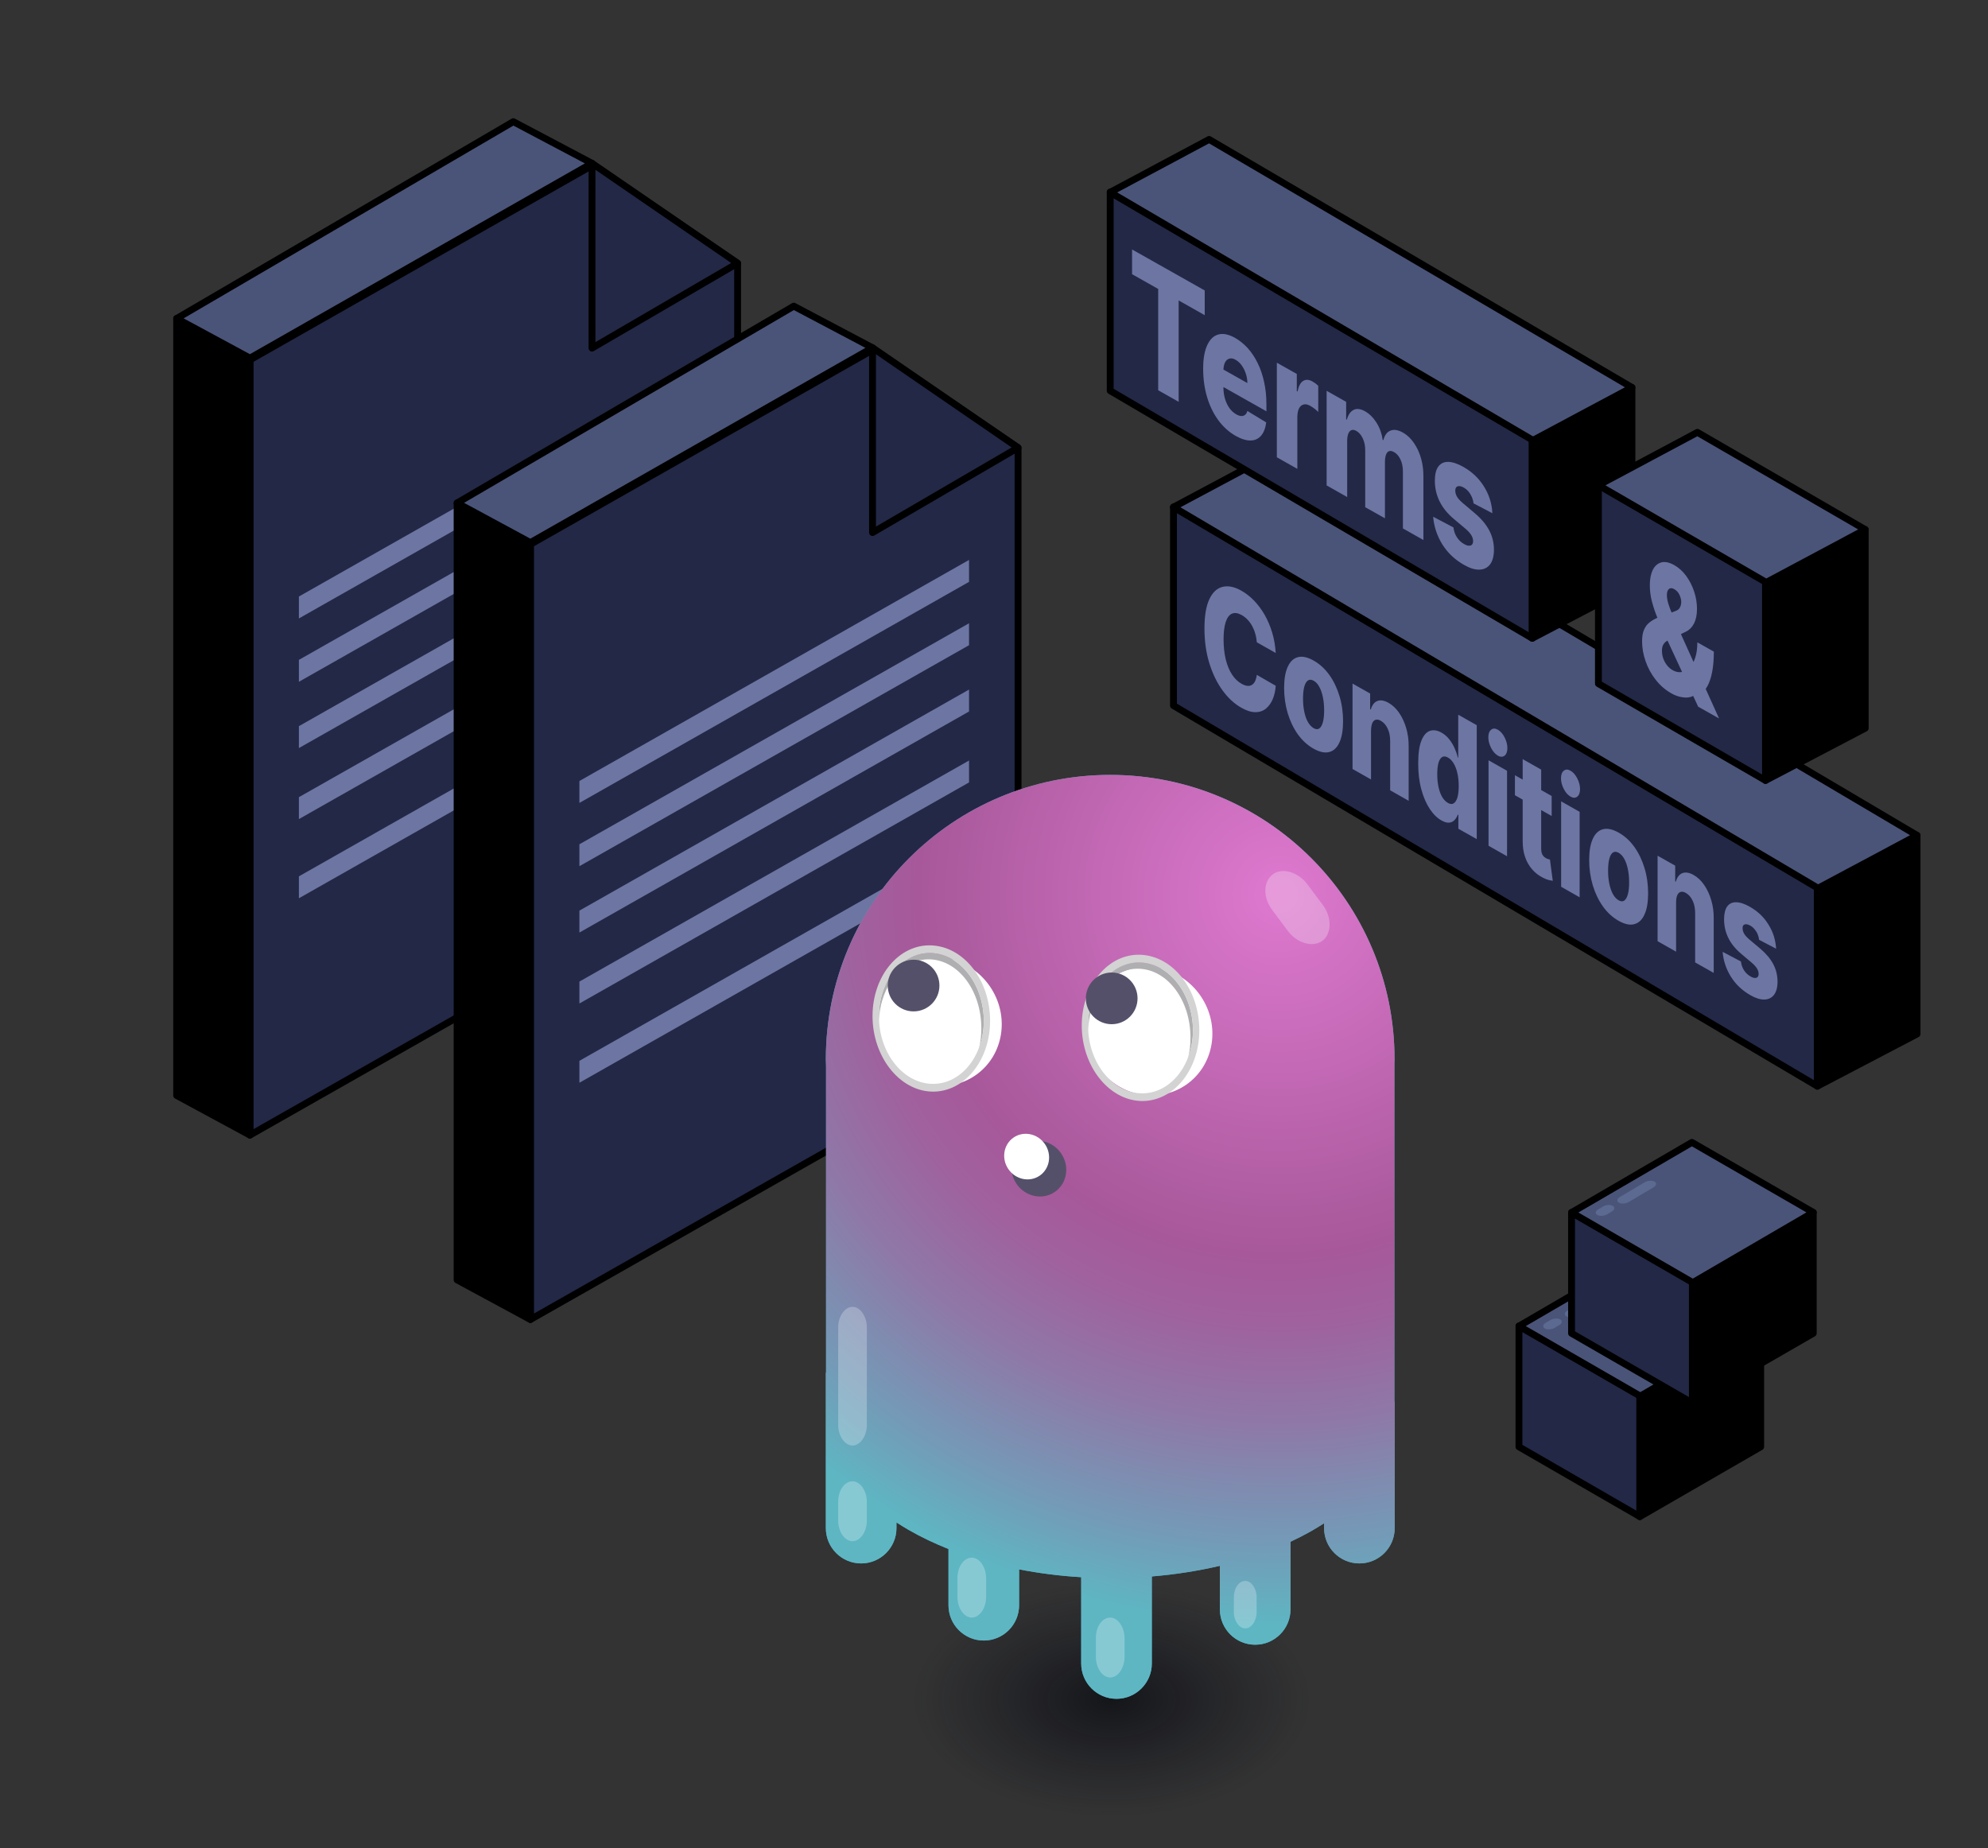 <?xml version="1.0" encoding="utf-8"?>
<!-- Generator: Adobe Illustrator 27.8.1, SVG Export Plug-In . SVG Version: 6.00 Build 0)  -->
<svg version="1.1" id="Слой_1" xmlns="http://www.w3.org/2000/svg" xmlns:xlink="http://www.w3.org/1999/xlink" x="0px" y="0px"
	 viewBox="0 0 290 269.62" style="enable-background:new 0 0 290 269.62;" xml:space="preserve">
<rect x="0" y="0" width="290" height="269.62" fill="#333333" stroke="none"/>
<style type="text/css">
	.st0{stroke:#000000;stroke-linecap:round;stroke-linejoin:round;stroke-miterlimit:10;}
	.st1{fill:#222846;stroke:#000000;stroke-linecap:round;stroke-linejoin:round;stroke-miterlimit:10;}
	.st2{fill-rule:evenodd;clip-rule:evenodd;stroke:#000000;stroke-linecap:round;stroke-linejoin:round;stroke-miterlimit:10;}
	
		.st3{fill-rule:evenodd;clip-rule:evenodd;fill:#222846;stroke:#000000;stroke-linecap:round;stroke-linejoin:round;stroke-miterlimit:10;}
	
		.st4{fill-rule:evenodd;clip-rule:evenodd;fill:#4A5479;stroke:#000000;stroke-linecap:round;stroke-linejoin:round;stroke-miterlimit:10;}
	.st5{fill-rule:evenodd;clip-rule:evenodd;fill:#5C6A91;}
	.st6{fill:#6D75A2;}
	.st7{stroke:#1A213A;stroke-linecap:round;stroke-linejoin:round;stroke-miterlimit:10;}
	.st8{stroke:#4A5479;stroke-linecap:round;stroke-linejoin:round;stroke-miterlimit:10;}
	.st9{fill:url(#SVGID_1_);}
	.st10{fill:url(#SVGID_00000129898023728044613570000003814137024545815184_);}
	.st11{fill:url(#SVGID_00000115482724003385135370000004537144101579795878_);}
	
		.st12{fill:none;stroke:url(#SVGID_00000059993876086648254440000006054474378987270033_);stroke-width:5;stroke-linecap:round;stroke-linejoin:round;stroke-miterlimit:10;}
	.st13{fill:url(#SVGID_00000082360597033911792100000005669737530791266176_);}
	.st14{fill-rule:evenodd;clip-rule:evenodd;fill:#1AD4B3;}
	.st15{fill-rule:evenodd;clip-rule:evenodd;fill:#FC4F83;}
	.st16{fill:#4A5479;stroke:#000000;stroke-linecap:round;stroke-linejoin:round;stroke-miterlimit:10;}
	
		.st17{fill:url(#SVGID_00000078011447080107407880000005118637030164385703_);stroke:#1D1D1B;stroke-width:0.211;stroke-linecap:round;stroke-linejoin:round;stroke-miterlimit:10;}
	.st18{fill-rule:evenodd;clip-rule:evenodd;}
	
		.st19{fill:url(#SVGID_00000131341389807963992270000017262751044981928835_);stroke:#1D1D1B;stroke-width:0.211;stroke-linecap:round;stroke-linejoin:round;stroke-miterlimit:10;}
	
		.st20{fill:url(#SVGID_00000039128039626211031150000011049393945023782030_);stroke:#1D1D1B;stroke-width:0.211;stroke-linecap:round;stroke-linejoin:round;stroke-miterlimit:10;}
	
		.st21{fill:url(#SVGID_00000157284295530256416550000009807223600732887446_);stroke:#1D1D1B;stroke-width:0.211;stroke-linecap:round;stroke-linejoin:round;stroke-miterlimit:10;}
	.st22{fill-rule:evenodd;clip-rule:evenodd;fill:url(#SVGID_00000164497118383426223420000002995723256069288886_);}
	.st23{fill-rule:evenodd;clip-rule:evenodd;fill:url(#SVGID_00000147195903958611949860000013299275766136193418_);}
	.st24{fill:url(#SVGID_00000112634080900205376120000010842011830306010284_);}
	.st25{fill:url(#SVGID_00000103258049249920688870000010320840826845395875_);}
	.st26{fill:url(#SVGID_00000136405090190028239740000012695002887523023233_);}
	
		.st27{fill-rule:evenodd;clip-rule:evenodd;fill:#4AA089;stroke:url(#SVGID_00000094584291791733596250000002732312839124973727_);stroke-linecap:round;stroke-linejoin:round;stroke-miterlimit:10;}
	
		.st28{fill-rule:evenodd;clip-rule:evenodd;fill:#4AA089;stroke:url(#SVGID_00000100382517047411216000000006720635829678855842_);stroke-linecap:round;stroke-linejoin:round;stroke-miterlimit:10;}
	
		.st29{fill:none;stroke:url(#SVGID_00000093134951683441289740000010430776814501897100_);stroke-width:5;stroke-linecap:round;stroke-linejoin:round;stroke-miterlimit:10;}
	.st30{fill:url(#SVGID_00000092420772212064910300000015723788285903862151_);}
	
		.st31{fill:none;stroke:url(#SVGID_00000085241540113196882840000018238298798173599927_);stroke-width:5;stroke-linecap:round;stroke-linejoin:round;stroke-miterlimit:10;}
	.st32{fill:url(#SVGID_00000067933474022542957550000006035955448649477304_);}
	
		.st33{fill:none;stroke:url(#SVGID_00000000931142252305080000000016546392851059395994_);stroke-width:5;stroke-linecap:round;stroke-linejoin:round;stroke-miterlimit:10;}
	.st34{fill:url(#SVGID_00000129181594205882740110000013279709450859804594_);}
	.st35{fill:#4A5479;}
	
		.st36{fill-rule:evenodd;clip-rule:evenodd;fill:#1AD4B3;stroke:#111422;stroke-linecap:round;stroke-linejoin:round;stroke-miterlimit:10;}
	
		.st37{fill-rule:evenodd;clip-rule:evenodd;fill:#4AA089;stroke:url(#SVGID_00000108306551121899268340000016558211822966316727_);stroke-linecap:round;stroke-linejoin:round;stroke-miterlimit:10;}
	.st38{fill:#FFFFFF;}
	
		.st39{fill-rule:evenodd;clip-rule:evenodd;fill:#FC4F83;stroke:#111422;stroke-linecap:round;stroke-linejoin:round;stroke-miterlimit:10;}
	
		.st40{fill-rule:evenodd;clip-rule:evenodd;fill:#CB3D61;stroke:#000000;stroke-linecap:round;stroke-linejoin:round;stroke-miterlimit:10;}
	.st41{fill:url(#SVGID_00000029754091281373819450000006105451829687109034_);}
	.st42{fill:url(#SVGID_00000092417040422377562860000011579774697018425255_);}
	.st43{fill:url(#SVGID_00000008860806338924678630000011686826685842515135_);}
	
		.st44{fill:none;stroke:url(#SVGID_00000117674469733775328050000014849373383083384197_);stroke-width:5;stroke-linecap:round;stroke-linejoin:round;stroke-miterlimit:10;}
	.st45{fill:url(#SVGID_00000015314198523443434070000000146740745298323099_);}
	
		.st46{fill:none;stroke:url(#SVGID_00000182497746189426300590000003242924722067055793_);stroke-width:5;stroke-linecap:round;stroke-linejoin:round;stroke-miterlimit:10;}
	.st47{fill:url(#SVGID_00000080173652968194386870000008891588271159523228_);}
	.st48{fill:url(#SVGID_00000169531411217683994410000016761064891341306525_);}
	.st49{fill:#222846;}
	.st50{fill:url(#SVGID_00000124137218502850433030000001359812608879928998_);}
	.st51{fill:url(#SVGID_00000031925439686761913490000006605146498428047277_);}
	.st52{fill:url(#SVGID_00000170278239785451882390000010620318695045475769_);}
	.st53{fill:url(#SVGID_00000051368364431901985150000002382612525745025961_);}
	.st54{fill:url(#SVGID_00000108311358213380967570000003238057293029518768_);}
	.st55{fill-rule:evenodd;clip-rule:evenodd;fill:url(#SVGID_00000030474658018184265970000011992340748596770966_);}
	.st56{fill:url(#SVGID_00000091000477130116395860000006638769843364655519_);}
	.st57{fill:url(#SVGID_00000084508542410786591820000017906045230387095484_);}
	.st58{fill:url(#SVGID_00000147188242917722919210000010220814732093524388_);}
	.st59{fill:url(#SVGID_00000142894188734544404030000014383667889811855764_);}
	.st60{fill-rule:evenodd;clip-rule:evenodd;fill:#6D75A2;}
	.st61{fill-rule:evenodd;clip-rule:evenodd;fill:#4A5479;}
	.st62{opacity:0.29;fill:url(#SVGID_00000098192326761431649470000014485477405595149474_);enable-background:new    ;}
	.st63{fill-rule:evenodd;clip-rule:evenodd;fill:#222846;}
	
		.st64{fill:none;stroke:url(#SVGID_00000021094129910916040880000000132164983832658321_);stroke-width:5;stroke-linecap:round;stroke-linejoin:round;stroke-miterlimit:10;}
	.st65{fill:url(#SVGID_00000155145015167304028600000010602172354650913173_);}
	
		.st66{fill:none;stroke:url(#SVGID_00000145016868344973442620000012580642213207873200_);stroke-width:5;stroke-linecap:round;stroke-linejoin:round;stroke-miterlimit:10;}
	.st67{fill:url(#SVGID_00000130642702746399014370000002483183749896689805_);}
	.st68{fill-rule:evenodd;clip-rule:evenodd;fill:url(#SVGID_00000124161023061099382570000017111282701752690071_);}
	.st69{fill:url(#SVGID_00000020377901507495910840000000471637931254610338_);}
	.st70{fill:url(#SVGID_00000134935056552956454570000012736174119931147175_);}
	.st71{fill:url(#SVGID_00000078742684167217084700000011176388531799772315_);}
	.st72{opacity:0.67;fill:url(#SVGID_00000116218096826026402170000004445568136698570902_);}
	.st73{opacity:0.67;fill:url(#SVGID_00000023270009786239585560000004883612844014314126_);}
	.st74{opacity:0.256;fill-rule:evenodd;clip-rule:evenodd;fill:#FFFFFF;enable-background:new    ;}
	.st75{opacity:0.67;fill:url(#SVGID_00000075165065309565437710000000783419075998501512_);}
	.st76{fill:#3FA9BD;}
	.st77{fill:url(#SVGID_00000116940156653999792240000016026605768376477578_);}
	.st78{fill-rule:evenodd;clip-rule:evenodd;fill:#555069;}
	.st79{fill-rule:evenodd;clip-rule:evenodd;fill:#FFFFFF;}
	.st80{fill-rule:evenodd;clip-rule:evenodd;fill:#AFAFB1;}
	.st81{fill-rule:evenodd;clip-rule:evenodd;fill:#D3D3D3;}
	.st82{opacity:0.67;fill:url(#SVGID_00000163750995255309155900000011943179957156035754_);}
	.st83{fill:url(#SVGID_00000166642229295009490660000012163691154282263197_);}
	.st84{opacity:0.67;fill:url(#SVGID_00000103965307980037685470000017118645068131733951_);}
	.st85{fill:url(#SVGID_00000098926601920410572280000016026969439717826432_);}
	.st86{opacity:0.67;fill:url(#SVGID_00000022548882873230884080000012513754655870702215_);}
	.st87{fill:url(#SVGID_00000085953656314973474550000003868195707148553403_);}
	.st88{opacity:0.67;fill:url(#SVGID_00000168802601938953114400000017778787346050971782_);}
	.st89{fill:url(#SVGID_00000147202772095593527790000013423270898329853094_);}
	.st90{opacity:0.67;fill:url(#SVGID_00000140733713684187905620000008841470312513052565_);}
	.st91{fill:url(#SVGID_00000167367750572100543110000000240106407401913731_);}
	.st92{fill:#1AD4B3;}
	.st93{opacity:0.67;fill:url(#SVGID_00000107590042952246169900000001525390284868378524_);}
	.st94{fill:url(#SVGID_00000023999203995172339760000015766217640233879726_);}
	.st95{opacity:0.67;fill:url(#SVGID_00000000937983532245299160000011165149593498477737_);}
	.st96{fill:url(#SVGID_00000125585875650633634070000014500853328625443721_);}
	.st97{opacity:0.67;fill:url(#SVGID_00000110460600247762921520000009195690533943858349_);}
	.st98{fill:url(#SVGID_00000043418240255805368540000012746685100309148594_);}
	.st99{opacity:0.67;fill:url(#SVGID_00000101799159653038874680000011486936083918932631_);}
	.st100{fill:url(#SVGID_00000007423909658513807030000012677771829537654697_);}
	.st101{opacity:0.67;fill:url(#SVGID_00000096765163101022093390000006854381530274730892_);}
	.st102{fill:url(#SVGID_00000101814723588065123450000007993438060521161627_);}
	.st103{opacity:0.67;fill:url(#SVGID_00000090974091059826450350000008211030403038894976_);}
	.st104{fill:url(#SVGID_00000078031918470872218110000005098919067931210427_);}
	
		.st105{fill-rule:evenodd;clip-rule:evenodd;fill:none;stroke:#FFFFFF;stroke-width:0.738;stroke-linecap:round;stroke-linejoin:round;stroke-miterlimit:10;}
	.st106{opacity:0.67;fill:url(#SVGID_00000126296363045670553050000007475342565541710782_);}
	.st107{fill:url(#SVGID_00000168077032508374563970000014374220731464689822_);}
	.st108{opacity:0.67;fill:url(#SVGID_00000055679269705709743570000017073481680665523105_);}
	.st109{fill:url(#SVGID_00000072961734038862594580000002372123377276217519_);}
	.st110{opacity:0.67;fill:url(#SVGID_00000098912875898154155760000005048788821542071230_);}
	.st111{fill:url(#SVGID_00000134250410467202193010000007047286058323406779_);}
	.st112{opacity:0.67;fill:url(#SVGID_00000086659969546676974370000017026252549516699026_);}
	.st113{fill:url(#SVGID_00000144328414061752838600000006131117022222809747_);}
	.st114{opacity:0.67;fill:url(#SVGID_00000085937359099092123910000007953716840391881110_);}
	.st115{fill:url(#SVGID_00000098911526533929271200000015184794944366857103_);}
	.st116{opacity:0.67;fill:url(#SVGID_00000101079471796448024870000012571184877163187074_);}
	.st117{fill:url(#SVGID_00000113326915361019804170000011354829950170928316_);}
	.st118{opacity:0.67;fill:url(#SVGID_00000052074789177027781300000013177742254998296234_);}
	.st119{fill:url(#SVGID_00000120518479646977066350000004687888402985077926_);}
	.st120{opacity:0.67;fill:url(#SVGID_00000001657863866072927720000002223873803172626869_);}
	.st121{fill:url(#SVGID_00000005229325387046960010000007220759361952327852_);}
	.st122{fill:url(#SVGID_00000060014698928390697290000003773641649066578819_);}
	.st123{fill:url(#SVGID_00000037656009551210716460000015394773744982421420_);}
	.st124{fill:url(#SVGID_00000094619828104546548020000008443001375430723225_);}
	.st125{fill:url(#SVGID_00000061465357419695379390000014025374466197568695_);}
	.st126{opacity:0.29;fill:url(#SVGID_00000155867525360662378980000013945955003862960022_);enable-background:new    ;}
	.st127{opacity:0.67;fill:url(#SVGID_00000027581508176474787540000008545523979207216001_);enable-background:new    ;}
	.st128{fill:#5EA6B9;}
	.st129{fill:url(#SVGID_00000015332135988867693330000001208915157490130573_);}
	.st130{fill-rule:evenodd;clip-rule:evenodd;fill:#545067;}
	.st131{fill-rule:evenodd;clip-rule:evenodd;fill:#AEAEB0;}
	.st132{fill-rule:evenodd;clip-rule:evenodd;fill:#D2D2D2;}
	.st133{opacity:0.67;fill:url(#SVGID_00000057142597062632533730000011114330498252132001_);enable-background:new    ;}
	.st134{fill:url(#SVGID_00000157273979904389073240000007604685459779429014_);}
	.st135{fill-rule:evenodd;clip-rule:evenodd;fill:#63D0B3;}
	
		.st136{fill-rule:evenodd;clip-rule:evenodd;fill:none;stroke:#000000;stroke-linecap:round;stroke-linejoin:round;stroke-miterlimit:10;}
	.st137{fill-rule:evenodd;clip-rule:evenodd;fill:#E85C83;}
	
		.st138{fill-rule:evenodd;clip-rule:evenodd;fill:#4AA089;stroke:url(#SVGID_00000054254149523214721890000006024429108220030090_);stroke-linecap:round;stroke-linejoin:round;stroke-miterlimit:10;}
	.st139{fill:#5DC29D;}
	.st140{fill:url(#SVGID_00000056392823920186585490000002242189312787038604_);}
	.st141{fill:url(#SVGID_00000085225022798484620730000005849871136471265967_);}
	.st142{fill:#E85C83;}
	.st143{opacity:0.67;fill:url(#SVGID_00000009576986252791831390000011894087170570076577_);enable-background:new    ;}
	.st144{fill:url(#SVGID_00000059273848919838105280000007698724971759536307_);}
	
		.st145{fill:none;stroke:url(#SVGID_00000060018524727862563690000016504855505163318975_);stroke-width:5;stroke-linecap:round;stroke-linejoin:round;stroke-miterlimit:10;}
	.st146{fill:url(#SVGID_00000030466505151185145610000007448172124005875132_);}
	.st147{opacity:0.67;fill:url(#SVGID_00000070819699881915749530000018043276502900543404_);enable-background:new    ;}
	.st148{fill:url(#SVGID_00000008123220066156283150000013171048734048036739_);}
	.st149{opacity:0.67;fill:url(#SVGID_00000096047447899111196770000010504389691887952819_);}
	.st150{fill:url(#SVGID_00000181078420410872351220000005182174734112115132_);}
	.st151{opacity:0.67;fill:url(#SVGID_00000132072930953739519710000005693991843966480041_);}
	.st152{fill:url(#SVGID_00000050660064906924726980000002448585141873180302_);}
	.st153{opacity:0.67;fill:url(#SVGID_00000123439947475951617820000014865191351121189307_);}
	.st154{fill:url(#SVGID_00000157268572438740135340000000692003803490364051_);}
	.st155{opacity:0.67;fill:url(#SVGID_00000056410171261838478830000011550892086151644056_);}
	.st156{fill:url(#SVGID_00000042712978229121606490000008433782678816916916_);}
	.st157{fill:none;stroke:#000000;stroke-width:22;stroke-linecap:round;stroke-linejoin:round;stroke-miterlimit:10;}
	
		.st158{fill:none;stroke:url(#SVGID_00000077283899964039689070000012467587553726521252_);stroke-width:5;stroke-linecap:round;stroke-linejoin:round;stroke-miterlimit:10;}
	.st159{fill:url(#SVGID_00000130629668192635977900000001087354303256993468_);}
	
		.st160{fill-rule:evenodd;clip-rule:evenodd;fill:#4AA089;stroke:url(#SVGID_00000038398159708071078230000003720312537342473620_);stroke-linecap:round;stroke-linejoin:round;stroke-miterlimit:10;}
	.st161{opacity:0.67;fill:url(#SVGID_00000156563663213077626420000011471004725337829261_);}
	.st162{fill:url(#SVGID_00000022552487691984101420000017365737656724882604_);}
	.st163{fill:url(#SVGID_00000181052053750431296640000005595548084386097338_);}
	.st164{fill:url(#SVGID_00000094613681642034823680000007815161390288035498_);}
	.st165{fill:none;stroke:url(#SVGID_00000019667916955119394900000016712788935842708920_);stroke-width:5;stroke-miterlimit:10;}
	.st166{fill:url(#SVGID_00000172414621800195407400000015418075518903520172_);}
	.st167{fill:none;}
	.st168{opacity:0.67;fill:url(#SVGID_00000130637614190192877410000008965523707790561426_);}
	.st169{fill:url(#SVGID_00000146465328323051769630000009483799484819720639_);}
	.st170{fill:none;stroke:url(#SVGID_00000107566029525505632060000009222321750780283018_);stroke-width:5;stroke-miterlimit:10;}
	.st171{fill:url(#SVGID_00000178180858054690285340000002370855140484160179_);}
	.st172{opacity:0.67;fill:url(#SVGID_00000078042554344209561820000013534637131083760266_);}
	.st173{fill:url(#SVGID_00000002343285735783353650000005119983368290631567_);}
	.st174{opacity:0.67;fill:url(#SVGID_00000073718407503273551560000012410862052903497098_);}
	.st175{fill:url(#SVGID_00000053532985726408522360000014940034015627505049_);}
	.st176{opacity:0.67;fill:url(#SVGID_00000097494610349620257290000015038449024029766322_);}
	.st177{fill:url(#SVGID_00000158712267204376269850000017035085899939341471_);}
	
		.st178{fill:url(#SVGID_00000032629899271882988390000008923179926977569198_);stroke:#1D1D1B;stroke-width:0.211;stroke-linecap:round;stroke-linejoin:round;stroke-miterlimit:10;}
	.st179{fill-rule:evenodd;clip-rule:evenodd;fill:#101422;}
	
		.st180{fill:url(#SVGID_00000061438043844336879520000014917947098082341795_);stroke:#1D1D1B;stroke-width:0.211;stroke-linecap:round;stroke-linejoin:round;stroke-miterlimit:10;}
	
		.st181{fill-rule:evenodd;clip-rule:evenodd;fill:#6D75A2;stroke:#000000;stroke-linecap:round;stroke-linejoin:round;stroke-miterlimit:10;}
	
		.st182{fill:url(#SVGID_00000111903447485057291710000016102013672792486042_);stroke:#1D1D1B;stroke-width:0.211;stroke-linecap:round;stroke-linejoin:round;stroke-miterlimit:10;}
	
		.st183{fill:url(#SVGID_00000158002656067860127820000001424905029606175674_);stroke:#1D1D1B;stroke-width:0.211;stroke-linecap:round;stroke-linejoin:round;stroke-miterlimit:10;}
	
		.st184{fill-rule:evenodd;clip-rule:evenodd;fill:url(#SVGID_00000000906924797888696490000016087928076047131062_);stroke:#101320;stroke-linecap:round;stroke-linejoin:round;stroke-miterlimit:10;}
	
		.st185{fill:url(#SVGID_00000036241628398405075480000000629073810274014113_);stroke:#1D1D1B;stroke-width:0.211;stroke-linecap:round;stroke-linejoin:round;stroke-miterlimit:10;}
	
		.st186{fill:url(#SVGID_00000168080236091802400540000015909140510089647505_);stroke:#1D1D1B;stroke-width:0.211;stroke-linecap:round;stroke-linejoin:round;stroke-miterlimit:10;}
	
		.st187{fill:url(#SVGID_00000181806349300286187020000017487934534137866624_);stroke:#1D1D1B;stroke-width:0.211;stroke-linecap:round;stroke-linejoin:round;stroke-miterlimit:10;}
	
		.st188{fill:url(#SVGID_00000124130926005024493150000009376734064941852839_);stroke:#1D1D1B;stroke-width:0.211;stroke-linecap:round;stroke-linejoin:round;stroke-miterlimit:10;}
	
		.st189{fill:url(#SVGID_00000062170325161378468760000003650007601196082596_);stroke:#1D1D1B;stroke-width:0.211;stroke-linecap:round;stroke-linejoin:round;stroke-miterlimit:10;}
	
		.st190{fill:url(#SVGID_00000100368220985611371140000016330496969099562140_);stroke:#1D1D1B;stroke-width:0.211;stroke-linecap:round;stroke-linejoin:round;stroke-miterlimit:10;}
	
		.st191{fill:url(#SVGID_00000075132671881422464780000015403547863177098665_);stroke:#1D1D1B;stroke-width:0.211;stroke-linecap:round;stroke-linejoin:round;stroke-miterlimit:10;}
	
		.st192{fill:url(#SVGID_00000007425152715424619860000007855835993451099573_);stroke:#1D1D1B;stroke-width:0.211;stroke-linecap:round;stroke-linejoin:round;stroke-miterlimit:10;}
	
		.st193{fill:url(#SVGID_00000127031059320565994400000000234854424163808920_);stroke:#1D1D1B;stroke-width:0.211;stroke-linecap:round;stroke-linejoin:round;stroke-miterlimit:10;}
	
		.st194{fill:url(#SVGID_00000115472585962989770060000011149907673077838764_);stroke:#1D1D1B;stroke-width:0.211;stroke-linecap:round;stroke-linejoin:round;stroke-miterlimit:10;}
	
		.st195{fill:url(#SVGID_00000145741185265382009770000012505410910001439916_);stroke:#1D1D1B;stroke-width:0.211;stroke-linecap:round;stroke-linejoin:round;stroke-miterlimit:10;}
	
		.st196{fill:url(#SVGID_00000005985411111421592290000015783197587181472703_);stroke:#1D1D1B;stroke-width:0.211;stroke-linecap:round;stroke-linejoin:round;stroke-miterlimit:10;}
	
		.st197{fill-rule:evenodd;clip-rule:evenodd;fill:url(#SVGID_00000021079262561803062300000007771633106640990640_);stroke:#101320;stroke-linecap:round;stroke-linejoin:round;stroke-miterlimit:10;}
	
		.st198{fill:url(#SVGID_00000116220267891067236170000001811775112889482168_);stroke:#1D1D1B;stroke-width:0.211;stroke-linecap:round;stroke-linejoin:round;stroke-miterlimit:10;}
	
		.st199{fill:url(#SVGID_00000161620923545993255880000015115631280955353006_);stroke:#1D1D1B;stroke-width:0.211;stroke-linecap:round;stroke-linejoin:round;stroke-miterlimit:10;}
	.st200{opacity:0.67;fill:url(#SVGID_00000039836298671384177920000002664976646506676669_);}
	.st201{fill:url(#SVGID_00000066502739684853194480000012628298541624707519_);}
	.st202{opacity:0.67;fill:url(#SVGID_00000127736815869943975870000009761952465100582552_);}
	.st203{fill:url(#SVGID_00000039104882206990983820000013291606392983800209_);}
	.st204{opacity:0.67;fill:url(#SVGID_00000089547881977777240640000015560237235684303529_);}
	.st205{fill:url(#SVGID_00000117639113582598064740000015682147451494133153_);}
	.st206{opacity:0.67;fill:url(#SVGID_00000001659327274364141770000016629127934049970607_);}
	.st207{fill:url(#SVGID_00000009549756515662294140000012325204042141371550_);}
	.st208{opacity:0.67;fill:url(#SVGID_00000080909924094571481370000015848029006842248597_);}
	.st209{fill:url(#SVGID_00000025406591246905420920000016240986990765142970_);}
	.st210{opacity:0.67;fill:url(#SVGID_00000053526522509421529640000017739509056819169691_);}
	.st211{fill:url(#SVGID_00000052800545334193977900000014801971619510290565_);}
	
		.st212{fill-rule:evenodd;clip-rule:evenodd;fill:#FFFFFF;stroke:#111422;stroke-linecap:round;stroke-linejoin:round;stroke-miterlimit:10;}
	.st213{opacity:0.67;fill:url(#SVGID_00000114776128907975525170000000399069798068670607_);}
	.st214{fill:url(#SVGID_00000108274275153001015460000007140446788466449579_);}
</style>
<g>
	<g>
		<g>
			<g>
				<polygon class="st3" points="265.11,158.45 171.18,102.93 171.18,73.95 265.11,129.48 				"/>
				<polygon class="st2" points="265.11,158.45 279.65,150.84 279.65,121.86 265.11,129.48 				"/>
				<polygon class="st4" points="265.21,129.57 171.18,73.98 185.62,66.27 279.65,121.86 				"/>
			</g>
		</g>
	</g>
</g>
<g>
	<path class="st6" d="M186.1,95.26l-2.76-1.56c-0.04-0.44-0.11-0.86-0.23-1.26c-0.11-0.4-0.26-0.77-0.45-1.12
		c-0.19-0.34-0.41-0.65-0.67-0.92c-0.26-0.27-0.54-0.5-0.85-0.67c-0.55-0.31-1.02-0.38-1.42-0.21c-0.4,0.17-0.7,0.57-0.91,1.2
		s-0.32,1.47-0.32,2.53c0,1.1,0.11,2.09,0.32,2.96c0.22,0.87,0.52,1.6,0.91,2.19c0.39,0.6,0.86,1.05,1.4,1.35
		c0.3,0.17,0.58,0.27,0.83,0.3c0.25,0.03,0.47-0.02,0.66-0.13c0.19-0.11,0.35-0.29,0.47-0.54c0.12-0.25,0.21-0.56,0.26-0.93
		l2.76,1.59c-0.05,0.71-0.19,1.35-0.43,1.93c-0.24,0.58-0.57,1.04-0.99,1.39c-0.42,0.35-0.93,0.53-1.54,0.53
		c-0.6,0.01-1.29-0.21-2.07-0.65c-1.02-0.58-1.94-1.43-2.75-2.55c-0.81-1.12-1.45-2.45-1.92-3.98c-0.47-1.54-0.7-3.21-0.7-5.04
		c0-1.83,0.24-3.24,0.71-4.25s1.12-1.61,1.93-1.81c0.81-0.2,1.72-0.02,2.73,0.55c0.69,0.39,1.32,0.88,1.9,1.49
		c0.58,0.61,1.09,1.3,1.54,2.09c0.44,0.78,0.8,1.64,1.08,2.57S186.03,94.23,186.1,95.26z"/>
	<path class="st6" d="M191.62,109.22c-0.89-0.5-1.66-1.21-2.3-2.1c-0.64-0.9-1.13-1.93-1.48-3.09c-0.34-1.16-0.52-2.38-0.52-3.66
		c0-1.28,0.17-2.31,0.52-3.08c0.34-0.77,0.84-1.25,1.48-1.42c0.64-0.18,1.41-0.01,2.3,0.49c0.89,0.5,1.66,1.21,2.3,2.1
		c0.64,0.9,1.13,1.93,1.48,3.09c0.35,1.16,0.52,2.38,0.52,3.66c0,1.28-0.17,2.3-0.52,3.07c-0.34,0.77-0.84,1.25-1.48,1.42
		C193.28,109.88,192.52,109.72,191.62,109.22z M191.64,106.23c0.32,0.18,0.6,0.19,0.82,0.03c0.22-0.16,0.4-0.47,0.52-0.92
		s0.18-1.02,0.18-1.7c0-0.69-0.06-1.33-0.18-1.92c-0.12-0.59-0.29-1.09-0.52-1.51c-0.22-0.42-0.5-0.72-0.82-0.9
		c-0.33-0.19-0.62-0.2-0.85-0.04s-0.41,0.47-0.53,0.92c-0.12,0.45-0.18,1.02-0.18,1.72c0,0.68,0.06,1.32,0.18,1.9
		c0.12,0.59,0.29,1.09,0.53,1.51S191.3,106.04,191.64,106.23z"/>
	<path class="st6" d="M200,106.6v7.11l-2.7-1.53V99.72l2.57,1.45v2.29l0.09,0.05c0.19-0.66,0.51-1.07,0.96-1.25s0.99-0.09,1.62,0.26
		c0.6,0.34,1.12,0.83,1.56,1.47c0.44,0.64,0.78,1.38,1.03,2.22c0.24,0.84,0.37,1.73,0.36,2.66v7.95l-2.7-1.53v-7.17
		c0-0.69-0.11-1.3-0.36-1.82c-0.24-0.53-0.58-0.91-1-1.15c-0.28-0.16-0.53-0.21-0.75-0.15c-0.22,0.06-0.38,0.22-0.5,0.49
		C200.07,105.76,200.01,106.13,200,106.6z"/>
	<path class="st6" d="M210.28,119.69c-0.63-0.35-1.2-0.91-1.71-1.68c-0.51-0.77-0.92-1.71-1.23-2.84c-0.31-1.12-0.46-2.39-0.46-3.81
		c0-1.47,0.16-2.58,0.48-3.35c0.32-0.77,0.73-1.23,1.25-1.4c0.51-0.16,1.07-0.08,1.66,0.26c0.45,0.25,0.83,0.58,1.14,0.98
		c0.32,0.4,0.58,0.84,0.79,1.31c0.21,0.47,0.36,0.92,0.47,1.36l0.05,0.03v-6.29l2.7,1.53v16.62l-2.68-1.51v-2.02l-0.08-0.05
		c-0.11,0.32-0.28,0.59-0.49,0.81c-0.21,0.22-0.47,0.34-0.79,0.37C211.08,120.04,210.71,119.93,210.28,119.69z M211.22,117.13
		c0.33,0.19,0.61,0.21,0.84,0.06s0.41-0.43,0.54-0.85c0.12-0.43,0.19-0.98,0.19-1.65c0-0.68-0.06-1.3-0.19-1.87
		c-0.12-0.56-0.3-1.04-0.54-1.44s-0.51-0.69-0.84-0.87c-0.34-0.19-0.62-0.21-0.85-0.07c-0.23,0.14-0.41,0.42-0.53,0.85
		c-0.12,0.43-0.18,0.97-0.18,1.64c0,0.67,0.06,1.29,0.18,1.86c0.12,0.57,0.3,1.05,0.53,1.46
		C210.6,116.64,210.88,116.94,211.22,117.13z"/>
	<path class="st6" d="M218.5,110.23c-0.38-0.22-0.71-0.59-0.98-1.11c-0.27-0.53-0.41-1.05-0.41-1.57c0-0.52,0.14-0.89,0.41-1.1
		c0.27-0.22,0.6-0.22,0.98,0c0.38,0.22,0.71,0.59,0.98,1.11c0.27,0.52,0.41,1.05,0.41,1.57c0,0.52-0.14,0.89-0.41,1.11
		C219.21,110.44,218.88,110.45,218.5,110.23z M217.14,123.38v-12.47l2.7,1.53v12.47L217.14,123.38z"/>
	<path class="st6" d="M226.35,116.12v2.92l-5.36-3.03v-2.92L226.35,116.12z M222.12,110.74l2.7,1.53v11.53
		c0,0.24,0.03,0.45,0.08,0.63c0.05,0.18,0.13,0.33,0.24,0.45c0.1,0.12,0.23,0.22,0.37,0.3c0.1,0.06,0.21,0.11,0.33,0.14
		c0.12,0.04,0.2,0.06,0.26,0.07l0.41,3.1c-0.13-0.02-0.31-0.05-0.54-0.1c-0.23-0.05-0.51-0.16-0.84-0.32
		c-0.63-0.31-1.18-0.73-1.63-1.25c-0.45-0.52-0.8-1.12-1.03-1.81c-0.24-0.69-0.35-1.46-0.35-2.3V110.74z"/>
	<path class="st6" d="M229.1,116.21c-0.38-0.22-0.71-0.59-0.98-1.11c-0.27-0.52-0.41-1.05-0.41-1.57c0-0.52,0.14-0.89,0.41-1.1
		c0.27-0.22,0.6-0.22,0.98,0c0.38,0.22,0.71,0.59,0.98,1.11c0.27,0.52,0.41,1.05,0.41,1.57c0,0.52-0.14,0.89-0.41,1.11
		C229.8,116.42,229.48,116.43,229.1,116.21z M227.73,129.36V116.9l2.7,1.53v12.47L227.73,129.36z"/>
	<path class="st6" d="M236.12,134.33c-0.89-0.5-1.66-1.21-2.3-2.11c-0.64-0.9-1.13-1.93-1.48-3.09c-0.34-1.16-0.52-2.38-0.52-3.66
		c0-1.28,0.17-2.31,0.52-3.08c0.34-0.77,0.84-1.25,1.48-1.42s1.41-0.01,2.3,0.49c0.89,0.5,1.66,1.2,2.3,2.1
		c0.64,0.9,1.13,1.93,1.48,3.09c0.35,1.16,0.52,2.38,0.52,3.67c0,1.28-0.17,2.3-0.52,3.07c-0.34,0.77-0.84,1.25-1.48,1.42
		C237.78,135,237.01,134.83,236.12,134.33z M236.13,131.34c0.33,0.18,0.6,0.19,0.82,0.03c0.22-0.17,0.4-0.47,0.52-0.93
		c0.12-0.45,0.18-1.02,0.18-1.7c0-0.69-0.06-1.33-0.18-1.92c-0.12-0.59-0.29-1.09-0.52-1.51s-0.5-0.72-0.82-0.9
		c-0.33-0.19-0.62-0.2-0.85-0.04c-0.23,0.16-0.41,0.47-0.52,0.92c-0.12,0.45-0.18,1.02-0.18,1.72c0,0.68,0.06,1.32,0.18,1.9
		c0.12,0.59,0.29,1.09,0.52,1.51S235.8,131.16,236.13,131.34z"/>
	<path class="st6" d="M244.5,131.72v7.11l-2.7-1.53v-12.47l2.57,1.45v2.29l0.09,0.05c0.19-0.66,0.51-1.08,0.96-1.25
		s0.99-0.09,1.62,0.26c0.6,0.34,1.12,0.83,1.56,1.47c0.44,0.64,0.78,1.38,1.03,2.22c0.25,0.84,0.37,1.72,0.36,2.66v7.95l-2.71-1.53
		v-7.17c0-0.69-0.11-1.3-0.36-1.82c-0.24-0.53-0.58-0.91-1-1.15c-0.28-0.16-0.53-0.21-0.75-0.15c-0.22,0.06-0.38,0.22-0.5,0.49
		S244.5,131.24,244.5,131.72z"/>
	<path class="st6" d="M259.09,138.4l-2.48-1.3c-0.03-0.28-0.1-0.54-0.21-0.81s-0.26-0.51-0.45-0.73c-0.18-0.22-0.39-0.4-0.63-0.53
		c-0.31-0.18-0.58-0.24-0.8-0.18c-0.22,0.06-0.33,0.25-0.32,0.56c0,0.24,0.06,0.49,0.2,0.75s0.39,0.54,0.74,0.85l1.64,1.38
		c0.85,0.72,1.48,1.47,1.89,2.25c0.42,0.79,0.62,1.63,0.63,2.55c0,0.85-0.18,1.5-0.52,1.94s-0.81,0.67-1.4,0.68
		c-0.59,0.02-1.26-0.19-2.02-0.62c-1.21-0.69-2.17-1.59-2.87-2.72c-0.7-1.13-1.1-2.34-1.2-3.62l2.67,1.41
		c0.06,0.49,0.21,0.92,0.46,1.3c0.25,0.38,0.56,0.67,0.95,0.89c0.35,0.2,0.63,0.26,0.84,0.19c0.22-0.07,0.33-0.26,0.33-0.57
		c0-0.28-0.09-0.56-0.26-0.82c-0.17-0.26-0.42-0.54-0.78-0.84l-1.48-1.25c-0.85-0.71-1.49-1.49-1.9-2.34
		c-0.42-0.85-0.62-1.75-0.62-2.7c0-0.83,0.15-1.46,0.45-1.88s0.74-0.63,1.31-0.62c0.56,0,1.23,0.22,2,0.66
		c1.15,0.65,2.06,1.51,2.72,2.6C258.65,135.95,259.02,137.13,259.09,138.4z"/>
</g>
<g>
	<g>
		<g>
			<g>
				<polygon class="st3" points="223.52,93.11 161.95,57 161.95,28.02 223.52,64.14 				"/>
				<polygon class="st2" points="223.52,93.11 238.06,85.5 238.06,56.52 223.52,64.14 				"/>
				<polygon class="st4" points="223.62,64.23 161.95,28.05 176.38,20.34 238.06,56.52 				"/>
			</g>
		</g>
	</g>
</g>
<g>
	<path class="st6" d="M165.14,40v-3.61l10.6,5.98v3.61l-3.8-2.15v14.79l-2.99-1.69V42.15L165.14,40z"/>
	<path class="st6" d="M180.26,63.59c-0.98-0.56-1.83-1.32-2.54-2.29c-0.71-0.97-1.26-2.1-1.64-3.38c-0.38-1.28-0.57-2.65-0.57-4.12
		c0-1.43,0.19-2.56,0.58-3.42s0.92-1.38,1.62-1.58c0.7-0.2,1.52-0.04,2.47,0.5c0.67,0.38,1.28,0.88,1.84,1.49
		c0.55,0.62,1.04,1.34,1.44,2.17c0.41,0.83,0.72,1.74,0.94,2.75s0.34,2.07,0.34,3.21V60l-8.17-4.61v-2.55l5.39,3.04
		c0-0.47-0.08-0.93-0.23-1.38c-0.15-0.45-0.35-0.85-0.6-1.2c-0.25-0.35-0.55-0.62-0.88-0.81c-0.33-0.19-0.63-0.25-0.9-0.18
		c-0.27,0.07-0.48,0.25-0.63,0.53c-0.16,0.29-0.24,0.67-0.25,1.13v2.6c0,0.56,0.08,1.1,0.23,1.61c0.15,0.51,0.37,0.96,0.64,1.35
		c0.28,0.39,0.61,0.69,0.99,0.91c0.27,0.15,0.51,0.23,0.72,0.25c0.22,0.01,0.4-0.04,0.56-0.16s0.27-0.31,0.35-0.58l2.75,1.67
		c-0.11,0.84-0.36,1.49-0.75,1.94c-0.38,0.45-0.89,0.68-1.51,0.7S181.08,64.05,180.26,63.59z"/>
	<path class="st6" d="M186.26,66.71V52.91l2.91,1.64v2.52l0.1,0.05c0.17-0.81,0.45-1.33,0.84-1.56c0.39-0.23,0.84-0.2,1.35,0.09
		c0.14,0.08,0.28,0.17,0.43,0.28c0.15,0.11,0.28,0.23,0.41,0.35v3.82c-0.14-0.15-0.33-0.32-0.56-0.49s-0.44-0.31-0.62-0.41
		c-0.35-0.2-0.67-0.27-0.96-0.19c-0.28,0.07-0.51,0.26-0.67,0.58c-0.16,0.32-0.24,0.75-0.24,1.31v7.5L186.26,66.71z"/>
	<path class="st6" d="M193.52,70.81V57.01l2.85,1.61v2.54l0.1,0.06c0.2-0.73,0.53-1.2,0.99-1.43s1.02-0.15,1.67,0.21
		c0.65,0.37,1.21,0.93,1.68,1.68s0.76,1.58,0.89,2.48l0.1,0.05c0.18-0.72,0.52-1.19,1.03-1.39c0.51-0.21,1.11-0.11,1.81,0.28
		c0.89,0.5,1.61,1.33,2.17,2.48c0.55,1.15,0.83,2.45,0.83,3.91v9.29l-2.99-1.69V68.8c0-0.69-0.12-1.28-0.36-1.78
		s-0.55-0.86-0.94-1.07c-0.41-0.23-0.74-0.22-0.97,0.04c-0.23,0.26-0.35,0.72-0.35,1.38v8.24l-2.88-1.62v-8.33
		c0-0.64-0.12-1.21-0.36-1.72c-0.24-0.5-0.55-0.87-0.94-1.08c-0.26-0.15-0.49-0.19-0.69-0.12c-0.2,0.07-0.36,0.24-0.47,0.51
		s-0.17,0.64-0.17,1.09v8.17L193.52,70.81z"/>
	<path class="st6" d="M217.7,74.87l-2.75-1.44c-0.03-0.3-0.11-0.6-0.23-0.9c-0.13-0.29-0.29-0.57-0.49-0.81
		c-0.2-0.24-0.44-0.44-0.7-0.59c-0.35-0.2-0.64-0.26-0.88-0.19c-0.24,0.07-0.36,0.28-0.36,0.63c0,0.27,0.07,0.54,0.22,0.83
		c0.15,0.28,0.43,0.6,0.82,0.94l1.81,1.53c0.94,0.79,1.64,1.63,2.1,2.5c0.46,0.87,0.69,1.81,0.69,2.82c0,0.94-0.2,1.66-0.57,2.15
		c-0.38,0.49-0.89,0.74-1.55,0.76s-1.4-0.21-2.24-0.69c-1.34-0.76-2.4-1.76-3.18-3.01c-0.77-1.25-1.21-2.59-1.33-4.02l2.96,1.56
		c0.07,0.54,0.23,1.02,0.51,1.44c0.27,0.42,0.62,0.75,1.05,0.99c0.38,0.22,0.7,0.29,0.94,0.21c0.24-0.07,0.36-0.28,0.37-0.63
		c0-0.31-0.1-0.62-0.28-0.91s-0.47-0.6-0.86-0.93l-1.64-1.38c-0.94-0.78-1.65-1.65-2.11-2.59c-0.46-0.94-0.69-1.94-0.69-2.99
		c0-0.93,0.16-1.62,0.5-2.08c0.34-0.47,0.82-0.7,1.45-0.69c0.62,0.01,1.36,0.25,2.21,0.73c1.27,0.72,2.28,1.68,3.01,2.87
		C217.22,72.16,217.63,73.46,217.7,74.87z"/>
</g>
<g>
	<g>
		<g>
			<g>
				<polygon class="st3" points="257.55,113.85 233.17,99.73 233.17,70.76 257.55,84.87 				"/>
				<polygon class="st2" points="257.55,113.85 272.09,106.23 272.09,77.25 257.55,84.87 				"/>
				<polygon class="st4" points="257.65,84.96 233.17,70.78 247.61,63.07 272.09,77.25 				"/>
			</g>
		</g>
	</g>
</g>
<g>
	<path class="st6" d="M243.8,101.14c-0.88-0.5-1.64-1.16-2.28-1.98c-0.64-0.82-1.13-1.72-1.47-2.7c-0.34-0.97-0.51-1.94-0.51-2.9
		c0-0.71,0.09-1.28,0.29-1.71c0.19-0.43,0.45-0.79,0.79-1.05c0.34-0.27,0.73-0.5,1.18-0.69l2.63-0.98c0.3-0.11,0.51-0.28,0.63-0.51
		s0.19-0.51,0.19-0.81c0-0.33-0.09-0.68-0.26-1.04c-0.17-0.37-0.43-0.64-0.77-0.83c-0.22-0.12-0.4-0.16-0.56-0.12
		c-0.16,0.04-0.28,0.15-0.37,0.32s-0.13,0.4-0.13,0.68c0,0.37,0.07,0.78,0.21,1.25c0.14,0.46,0.34,0.98,0.58,1.55
		c0.24,0.57,0.51,1.2,0.81,1.89l6.01,13.3l-3.05-1.72l-5.03-10.85c-0.29-0.63-0.59-1.32-0.9-2.08c-0.32-0.76-0.58-1.54-0.8-2.36
		c-0.22-0.81-0.32-1.63-0.32-2.44c0-0.92,0.15-1.66,0.44-2.24c0.29-0.58,0.71-0.93,1.24-1.08c0.53-0.14,1.15-0.01,1.87,0.39
		c0.69,0.39,1.28,0.93,1.78,1.62c0.5,0.69,0.88,1.46,1.15,2.29c0.27,0.83,0.4,1.66,0.4,2.48c0,0.86-0.15,1.57-0.43,2.13
		c-0.29,0.56-0.7,0.97-1.23,1.22l-2.58,1.25c-0.27,0.13-0.49,0.32-0.64,0.56c-0.16,0.24-0.23,0.55-0.23,0.93
		c0,0.4,0.06,0.78,0.19,1.14c0.13,0.37,0.31,0.7,0.55,1c0.24,0.3,0.51,0.54,0.83,0.72c0.42,0.24,0.85,0.33,1.27,0.27
		c0.42-0.06,0.81-0.26,1.16-0.6c0.35-0.34,0.63-0.83,0.84-1.46c0.21-0.62,0.32-1.38,0.32-2.28l2.41,1.36c0,1.1-0.08,2.08-0.24,2.93
		c-0.16,0.85-0.4,1.56-0.71,2.13s-0.71,0.97-1.17,1.19c-0.15,0.04-0.29,0.07-0.43,0.1c-0.14,0.03-0.28,0.06-0.43,0.1
		c-0.48,0.24-1,0.31-1.57,0.21C244.89,101.65,244.34,101.45,243.8,101.14z"/>
</g>
<g>
	<polygon class="st3" points="107.6,38.4 86.52,24.06 36.46,52.5 36.46,165.59 107.6,125.17 	"/>
	<polygon class="st60" points="100.45,64.01 43.6,96.26 43.6,99.46 100.45,67.21 	"/>
	<polygon class="st60" points="100.45,73.69 43.6,105.93 43.6,109.13 100.45,76.88 	"/>
	<polygon class="st60" points="100.45,84.04 43.6,116.29 43.6,119.49 100.45,87.24 	"/>
	<polygon class="st60" points="100.45,95.59 43.6,127.84 43.6,131.04 100.45,98.79 	"/>
	<polygon class="st60" points="100.45,54.77 43.6,87.02 43.6,90.22 100.45,57.97 	"/>
	<polygon class="st2" points="25.77,46.46 36.46,52.24 36.46,165.59 25.77,159.81 	"/>
	<polygon class="st4" points="86.36,23.82 74.88,17.75 25.77,46.46 36.46,52.24 	"/>
	<polygon class="st3" points="107.6,38.4 86.36,50.78 86.36,23.82 	"/>
</g>
<g>
	<polygon class="st3" points="148.51,65.31 127.43,50.97 77.37,79.41 77.37,192.49 148.51,152.08 	"/>
	<polygon class="st60" points="141.36,90.92 84.52,123.16 84.52,126.36 141.36,94.12 	"/>
	<polygon class="st60" points="141.36,100.59 84.52,132.84 84.52,136.04 141.36,103.79 	"/>
	<polygon class="st60" points="141.36,110.94 84.52,143.19 84.52,146.39 141.36,114.14 	"/>
	<polygon class="st60" points="141.36,122.5 84.52,154.75 84.52,157.95 141.36,125.7 	"/>
	<polygon class="st60" points="141.36,81.68 84.52,113.93 84.52,117.13 141.36,84.88 	"/>
	<polygon class="st2" points="66.68,73.37 77.37,79.15 77.37,192.49 66.68,186.71 	"/>
	<polygon class="st4" points="127.28,50.73 115.79,44.66 66.68,73.37 77.37,79.15 	"/>
	<polygon class="st3" points="148.51,65.31 127.28,77.69 127.28,50.73 	"/>
</g>
<g>
	<path id="矩形_00000119803564165857279140000001120790858722913201_" class="st74" d="M196.45,220.46L196.45,220.46
		c0.62,0,1.15,0.76,1.15,1.64v1.52c0,0.88-0.53,1.64-1.15,1.64l0,0c-0.62,0-1.15-0.76-1.15-1.64v-1.52
		C195.31,221.15,195.83,220.46,196.45,220.46z"/>
	
		<radialGradient id="SVGID_1_" cx="162.167" cy="247.839" r="29.158" gradientTransform="matrix(1 0 0 0.59 0 101.665)" gradientUnits="userSpaceOnUse">
		<stop  offset="0" style="stop-color:#06070C"/>
		<stop  offset="1" style="stop-color:#0D101D;stop-opacity:0"/>
	</radialGradient>
	<path style="opacity:0.67;fill:url(#SVGID_1_);" d="M187.17,233.77c-13.68-7.9-35.96-8-49.77-0.23
		c-13.81,7.77-13.91,20.48-0.23,28.37c13.68,7.9,35.96,8,49.77,0.23C200.74,254.37,200.84,241.66,187.17,233.77z"/>
	<g>
		<path class="st76" d="M203.41,204.48v-49.28c0-0.23,0.02-0.45,0.02-0.68c0-22.91-18.57-41.48-41.48-41.48
			c-22.91,0-41.48,18.57-41.48,41.48c0,0.36,0.02,0.72,0.03,1.07v44.66h-0.03v22.67c0,2.84,2.3,5.15,5.15,5.15
			c2.84,0,5.15-2.31,5.15-5.15v-0.83c0.56,0.36,1.13,0.72,1.74,1.07c1.83,1.06,3.79,1.99,5.85,2.81v8.2c0,2.84,2.3,5.15,5.15,5.15
			s5.15-2.31,5.15-5.15v-5.23c2.95,0.57,5.99,0.96,9.06,1.14v12.59c0,2.84,2.3,5.15,5.15,5.15c2.84,0,5.15-2.31,5.15-5.15v-12.7
			c3.39-0.28,6.73-0.8,9.93-1.55v6.36c0,2.84,2.3,5.15,5.15,5.15c2.84,0,5.15-2.31,5.15-5.15v-9.87c1-0.47,1.97-0.96,2.91-1.49
			c0.7-0.39,1.35-0.8,1.99-1.21v0.71c0,2.84,2.3,5.15,5.15,5.15s5.15-2.31,5.15-5.15v-18.45H203.41z"/>
		
			<radialGradient id="SVGID_00000163774141236150488770000004282935976835852686_" cx="186.633" cy="130.465" r="106.685" gradientUnits="userSpaceOnUse">
			<stop  offset="0.012" style="stop-color:#DD78CE"/>
			<stop  offset="0.494" style="stop-color:#A7589A"/>
			<stop  offset="0.583" style="stop-color:#A0619E"/>
			<stop  offset="0.727" style="stop-color:#8E79A8"/>
			<stop  offset="0.908" style="stop-color:#709FB9"/>
			<stop  offset="1" style="stop-color:#5EB6C3"/>
		</radialGradient>
		<path style="fill:url(#SVGID_00000163774141236150488770000004282935976835852686_);" d="M203.41,204.48v-49.28
			c0-0.23,0.02-0.45,0.02-0.68c0-22.91-18.57-41.48-41.48-41.48c-22.91,0-41.48,18.57-41.48,41.48c0,0.36,0.02,0.72,0.03,1.07v44.66
			h-0.03v22.67c0,2.84,2.3,5.15,5.15,5.15c2.84,0,5.15-2.31,5.15-5.15v-0.83c0.56,0.36,1.13,0.72,1.74,1.07
			c1.83,1.06,3.79,1.99,5.85,2.81v8.2c0,2.84,2.3,5.15,5.15,5.15s5.15-2.31,5.15-5.15v-5.23c2.95,0.57,5.99,0.96,9.06,1.14v12.59
			c0,2.84,2.3,5.15,5.15,5.15c2.84,0,5.15-2.31,5.15-5.15v-12.7c3.39-0.28,6.73-0.8,9.93-1.55v6.36c0,2.84,2.3,5.15,5.15,5.15
			c2.84,0,5.15-2.31,5.15-5.15v-9.87c1-0.47,1.97-0.96,2.91-1.49c0.7-0.39,1.35-0.8,1.99-1.21v0.71c0,2.84,2.3,5.15,5.15,5.15
			s5.15-2.31,5.15-5.15v-18.45H203.41z"/>
	</g>
	<path id="矩形_00000106857503522183961290000017955252314409016704_" class="st74" d="M124.36,190.64L124.36,190.64
		c1.12,0,2.09,1.38,2.09,2.99v14.25c0,1.61-0.96,2.99-2.09,2.99l0,0c-1.12,0-2.09-1.38-2.09-2.99v-14.25
		C122.27,192.02,123.24,190.64,124.36,190.64z"/>
	<path id="矩形_00000165233096199381314150000000242245609653006522_" class="st74" d="M185.66,127.55L185.66,127.55
		c1.37-1.02,3.68-0.37,5.02,1.41l2.29,3.06c1.34,1.78,1.31,4.19-0.06,5.22l0,0c-1.37,1.02-3.68,0.37-5.02-1.41l-2.29-3.06
		C184.17,130.85,184.29,128.58,185.66,127.55z"/>
	<path id="矩形_00000054243166969649988780000000863638246446144147_" class="st74" d="M141.76,227.23L141.76,227.23
		c1.12,0,2.09,1.38,2.09,2.99v2.76c0,1.61-0.96,2.99-2.09,2.99l0,0c-1.12,0-2.09-1.38-2.09-2.99v-2.76
		C139.67,228.49,140.63,227.23,141.76,227.23z"/>
	<path id="矩形_00000014622948229361984610000004602480407602678407_" class="st74" d="M124.36,216.09L124.36,216.09
		c1.12,0,2.09,1.38,2.09,2.99v2.76c0,1.61-0.96,2.99-2.09,2.99l0,0c-1.12,0-2.09-1.38-2.09-2.99v-2.76
		C122.27,217.35,123.24,216.09,124.36,216.09z"/>
	<path id="矩形_00000157308239557032006260000013125927156456314530_" class="st74" d="M161.95,235.97L161.95,235.97
		c1.12,0,2.09,1.38,2.09,2.99v2.76c0,1.61-0.96,2.99-2.09,2.99l0,0c-1.12,0-2.09-1.38-2.09-2.99v-2.76
		C159.86,237.23,160.82,235.97,161.95,235.97z"/>
	<path id="矩形_00000151524819886430097900000015034211649224234384_" class="st74" d="M181.65,230.62L181.65,230.62
		c0.89,0,1.66,1.1,1.66,2.37v2.19c0,1.28-0.76,2.37-1.66,2.37l0,0c-0.89,0-1.66-1.1-1.66-2.37V233
		C179.99,231.63,180.76,230.62,181.65,230.62z"/>
	<g>
		
			<ellipse transform="matrix(0.824 -0.567 0.567 0.824 -55.72 121.538)" class="st79" cx="167.58" cy="150.37" rx="9.1" ry="9.5"/>
		<path id="形状结合_00000181044955192059199850000010820395407988481209_" class="st80" d="M166.38,140.4
			c-4.24-0.18-7.66,3.98-7.66,9.22c0,0.19,0,0.37,0,0.56l0,0.56c0-5.33,3.33-9.59,7.48-9.42c4.15,0.17,7.46,4.61,7.46,10.04
			c0,1.03-0.09,2.05-0.37,2.98c0.46-1.2,0.74-2.59,0.74-3.99C174.03,145.02,170.62,140.58,166.38,140.4z"/>
		<path id="形状结合_00000012459959179055851800000011530978969205325980_" class="st81" d="M174.95,150.3
			c-0.01,5.89-3.88,10.5-8.58,10.31c-4.7-0.2-8.57-5.13-8.57-11.02c0.01-5.89,3.88-10.5,8.58-10.31
			C171.18,139.48,174.95,144.41,174.95,150.3z M158.72,149.63c0,5.24,3.4,9.68,7.64,9.86c4.24,0.18,7.66-3.98,7.66-9.22
			c0-5.24-3.4-9.68-7.64-9.86C162.23,140.23,158.72,144.39,158.72,149.63z"/>
	</g>
	<g>
		
			<ellipse transform="matrix(0.824 -0.567 0.567 0.824 -60.353 103.877)" class="st79" cx="136.86" cy="148.99" rx="9.1" ry="9.5"/>
		<path id="形状结合_00000074431319103523089600000012738350117629314731_" class="st80" d="M135.87,139.03
			c-4.24-0.18-7.66,3.98-7.66,9.22c0,0.19,0,0.37,0,0.56l0,0.56c0-5.33,3.33-9.59,7.48-9.42c4.15,0.17,7.46,4.61,7.46,10.04
			c0,1.03-0.09,2.05-0.37,2.98c0.46-1.2,0.74-2.59,0.74-3.99C143.52,143.65,140.11,139.21,135.87,139.03z"/>
		<path id="形状结合_00000070103840885014305020000007233987982169606585_" class="st81" d="M144.43,148.93
			c-0.01,5.89-3.88,10.5-8.58,10.31s-8.57-5.13-8.57-11.02s3.88-10.5,8.58-10.31C140.66,138.11,144.44,143.04,144.43,148.93z
			 M128.21,148.25c0,5.24,3.4,9.68,7.64,9.86c4.24,0.18,7.66-3.98,7.66-9.22s-3.4-9.68-7.64-9.86
			C131.72,138.86,128.21,143.02,128.21,148.25z"/>
	</g>
	<g>
		
			<ellipse transform="matrix(0.824 -0.567 0.567 0.824 -69.923 115.956)" class="st78" cx="151.5" cy="170.42" rx="3.94" ry="4.12"/>
	</g>
	<g>
		
			<ellipse transform="matrix(0.824 -0.567 0.567 0.824 -69.238 114.638)" class="st79" cx="149.72" cy="168.66" rx="3.23" ry="3.37"/>
	</g>
	<circle class="st78" cx="162.17" cy="145.64" r="3.77"/>
	<circle class="st78" cx="133.27" cy="143.77" r="3.77"/>
</g>
<g>
	<polygon class="st3" points="239.21,221.24 221.58,211.06 221.58,193.43 239.21,203.61 	"/>
	<polygon class="st2" points="239.21,221.24 256.84,211.06 256.84,193.43 239.21,203.61 	"/>
	<polygon class="st4" points="239.28,203.66 221.58,193.45 239.15,183.21 256.84,193.43 	"/>
	<path id="矩形_00000078021653889901227140000016527455042895324060_" class="st5" d="M233.69,188.94L233.69,188.94
		c0.35,0.2,0.29,0.58-0.12,0.82l-3.66,2.17c-0.41,0.24-1.06,0.29-1.41,0.09l0,0c-0.35-0.2-0.29-0.58,0.12-0.82l3.66-2.17
		C232.69,188.78,233.34,188.74,233.69,188.94z"/>
	<path id="矩形_00000000215794211165899820000006305976341226888875_" class="st5" d="M227.59,192.47L227.59,192.47
		c0.35,0.2,0.29,0.58-0.12,0.82l-0.71,0.42c-0.41,0.24-1.06,0.29-1.41,0.09l0,0c-0.35-0.2-0.29-0.58,0.12-0.82l0.71-0.42
		C226.63,192.3,227.25,192.28,227.59,192.47z"/>
</g>
<g>
	<polygon class="st3" points="246.88,204.67 229.25,194.5 229.25,176.87 246.88,187.04 	"/>
	<polygon class="st2" points="246.88,204.67 264.51,194.5 264.51,176.87 246.88,187.04 	"/>
	<polygon class="st4" points="246.94,187.1 229.25,176.88 246.81,166.65 264.51,176.86 	"/>
	<path id="矩形_00000023272755045676098980000018422986779619066295_" class="st5" d="M241.35,172.37L241.35,172.37
		c0.35,0.2,0.29,0.58-0.12,0.82l-3.66,2.17c-0.41,0.24-1.06,0.29-1.41,0.09l0,0c-0.35-0.2-0.29-0.58,0.12-0.82l3.66-2.17
		C240.35,172.22,241,172.18,241.35,172.37z"/>
	<path id="矩形_00000010992775919584178130000004157247626974476206_" class="st5" d="M235.26,175.91L235.26,175.91
		c0.35,0.2,0.29,0.58-0.12,0.82l-0.71,0.42c-0.41,0.24-1.06,0.29-1.41,0.09l0,0c-0.35-0.2-0.29-0.58,0.12-0.82l0.71-0.42
		C234.29,175.74,234.91,175.71,235.26,175.91z"/>
</g>
</svg>
